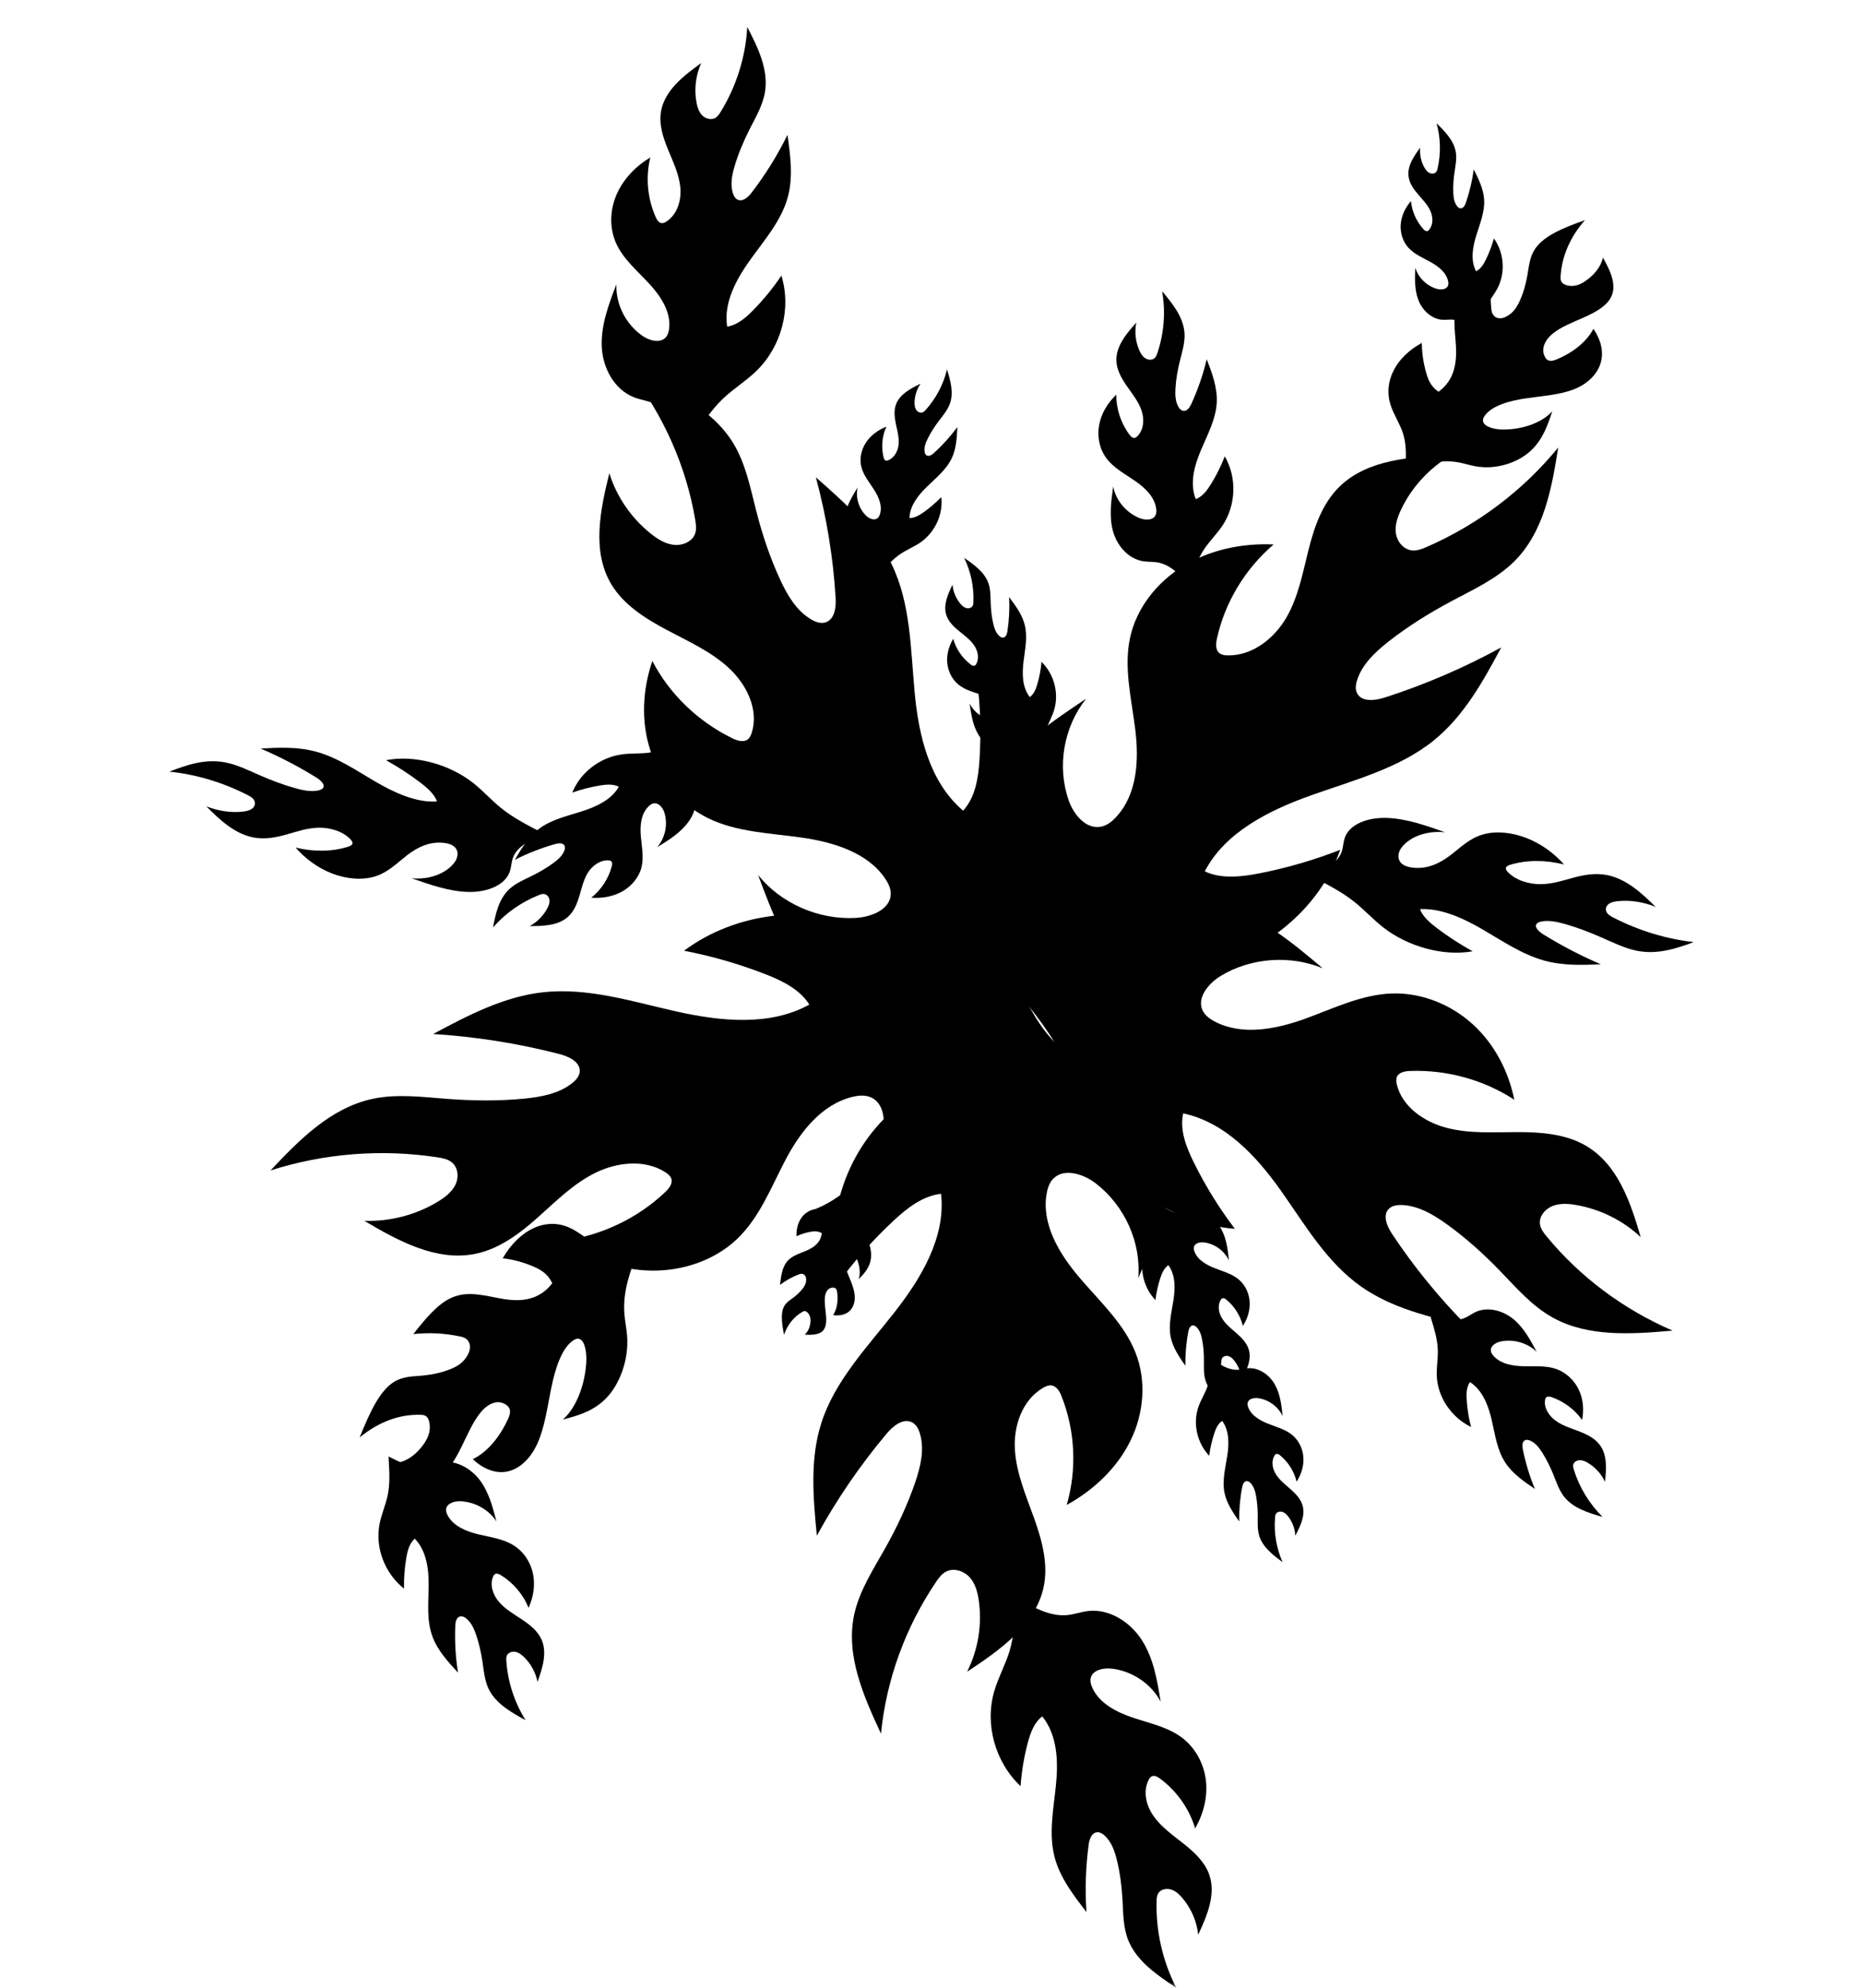 <svg width="165" height="176" viewBox="0 0 165 176" fill="none" xmlns="http://www.w3.org/2000/svg">
<g clip-path="url(#clip0_1179_841)">
<mask id="mask0_1179_841" style="mask-type:luminance" maskUnits="userSpaceOnUse" x="0" y="0" width="165" height="176">
<path d="M165 0H0V176H165V0Z" fill="white"/>
</mask>
<g mask="url(#mask0_1179_841)">
<path d="M89.839 87.513C91.532 89.571 93.245 91.664 94.333 94.066C95.217 96.017 95.668 98.128 96.564 100.067C98.79 104.888 103.889 108.369 109.366 108.802C107.975 106.964 106.757 105.001 105.744 102.949C105.064 101.579 104.464 100.061 104.792 98.579C108.525 99.379 111.288 102.38 113.44 105.416C115.591 108.452 117.507 111.791 120.598 113.949C123.305 115.835 126.649 116.635 129.907 117.377C127.434 114.88 125.215 112.158 123.287 109.247C122.829 108.553 122.415 107.563 123.039 106.999C123.342 106.726 123.794 106.679 124.208 106.697C125.66 106.774 126.965 107.551 128.127 108.387C129.833 109.614 131.391 111.02 132.837 112.514C134.29 114.014 135.668 115.633 137.516 116.659C140.65 118.403 144.526 118.136 148.136 117.815C143.797 115.948 139.939 113.066 136.991 109.49C136.719 109.164 136.447 108.808 136.391 108.393C136.292 107.705 136.836 107.047 137.51 106.78C138.178 106.519 138.938 106.572 139.649 106.703C141.775 107.082 143.772 108.084 145.311 109.537C144.409 106.442 143.271 103.05 140.391 101.407C138.598 100.387 136.422 100.233 134.339 100.239C132.256 100.245 130.129 100.387 128.121 99.86C126.112 99.338 124.177 97.974 123.713 96.023C123.658 95.792 123.627 95.537 123.732 95.323C123.923 94.926 124.461 94.837 124.919 94.825C128.164 94.712 131.44 95.62 134.117 97.375C133.61 94.878 132.392 92.489 130.476 90.728C128.566 88.966 125.938 87.881 123.293 87.964C120.579 88.053 118.076 89.304 115.529 90.223C112.982 91.137 110.027 91.706 107.629 90.472C107.19 90.247 106.77 89.951 106.541 89.53C105.941 88.397 106.999 87.092 108.117 86.41C110.769 84.797 114.262 84.537 117.148 85.734C114.608 83.588 111.975 81.388 108.773 80.32C105.571 79.253 101.614 79.585 99.327 81.993C98.654 82.698 98.159 83.54 97.479 84.24C95.483 86.28 92.324 86.701 89.431 86.998" fill="black"/>
<path d="M89.777 87.721C88.213 90.028 86.624 92.364 84.504 94.214C82.78 95.709 80.752 96.853 79.04 98.359C74.799 102.107 72.908 108.138 74.305 113.504C75.739 111.559 77.359 109.739 79.145 108.078C80.338 106.97 81.704 105.89 83.348 105.701C83.775 109.531 81.599 113.172 79.182 116.244C76.765 119.322 73.953 122.263 72.76 125.945C71.715 129.159 72.018 132.617 72.345 135.973C74.095 132.777 76.172 129.741 78.533 126.93C79.096 126.26 79.986 125.536 80.777 125.939C81.16 126.135 81.364 126.55 81.481 126.953C81.896 128.365 81.525 129.871 81.055 131.259C80.356 133.293 79.429 135.255 78.366 137.141C77.303 139.027 76.091 140.895 75.646 142.994C74.892 146.57 76.475 150.175 78.026 153.502C78.496 148.74 80.183 144.091 82.897 140.076C83.144 139.709 83.422 139.329 83.83 139.134C84.51 138.807 85.376 139.104 85.876 139.655C86.377 140.207 86.575 140.948 86.68 141.666C87.001 143.818 86.637 146.06 85.654 148.017C88.553 146.113 91.681 143.889 92.416 140.592C92.874 138.541 92.299 136.412 91.588 134.431C90.877 132.445 90.018 130.47 89.888 128.377C89.752 126.283 90.513 123.983 92.373 122.886C92.596 122.755 92.843 122.642 93.103 122.666C93.579 122.714 93.851 123.2 94.017 123.627C95.229 126.681 95.39 130.108 94.475 133.251C96.886 131.929 98.95 129.96 100.131 127.546C101.312 125.133 101.553 122.263 100.57 119.772C99.562 117.211 97.423 115.254 95.618 113.137C93.814 111.02 92.231 108.393 92.695 105.695C92.781 105.202 92.942 104.698 93.307 104.343C94.277 103.388 95.983 103.957 97.065 104.793C99.63 106.78 101.077 110.023 100.811 113.172C102.177 110.023 103.574 106.774 103.599 103.364C103.623 99.954 101.948 96.296 98.691 94.926C97.733 94.523 96.694 94.333 95.742 93.918C92.96 92.702 91.458 89.832 90.173 87.175" fill="black"/>
<path d="M91.421 87.312C88.59 86.873 85.722 86.428 83.101 85.314C80.975 84.412 79.064 83.09 76.932 82.2C71.647 79.994 65.132 80.783 60.582 84.181C63.017 84.649 65.41 85.337 67.709 86.227C69.248 86.82 70.831 87.585 71.678 88.948C68.198 90.876 63.852 90.437 59.939 89.565C56.026 88.688 52.083 87.419 48.096 87.857C44.609 88.243 41.432 89.909 38.366 91.552C42.124 91.789 45.858 92.382 49.492 93.313C50.358 93.532 51.409 94.019 51.347 94.879C51.316 95.294 51.001 95.643 50.667 95.91C49.492 96.841 47.91 97.132 46.389 97.28C44.164 97.494 41.92 97.47 39.695 97.304C37.463 97.138 35.195 96.829 33.013 97.292C29.304 98.081 26.504 100.927 23.957 103.637C28.686 102.119 33.798 101.716 38.724 102.469C39.176 102.54 39.645 102.623 39.998 102.902C40.585 103.364 40.653 104.248 40.332 104.906C40.01 105.564 39.38 106.039 38.737 106.424C36.814 107.58 34.533 108.167 32.271 108.096C35.263 109.869 38.65 111.714 42.087 111.02C44.226 110.587 46.025 109.223 47.626 107.8C49.227 106.377 50.766 104.817 52.707 103.856C54.648 102.89 57.145 102.623 58.95 103.809C59.166 103.951 59.377 104.123 59.457 104.36C59.599 104.799 59.253 105.232 58.913 105.552C56.496 107.853 53.294 109.383 49.925 109.852C52.163 111.435 54.877 112.449 57.652 112.502C60.428 112.556 63.259 111.607 65.243 109.739C67.276 107.818 68.278 105.149 69.564 102.706C70.849 100.263 72.716 97.814 75.473 97.126C75.98 97.001 76.524 96.942 77.012 97.114C78.317 97.577 78.465 99.308 78.1 100.595C77.247 103.649 74.744 106.234 71.628 107.272C75.183 107.201 78.842 107.1 82.106 105.742C85.37 104.384 88.176 101.431 88.157 98.021C88.157 97.019 87.91 96.029 87.922 95.027C87.953 92.091 90.08 89.619 92.095 87.413" fill="black"/>
<path d="M93.121 89.239C92.664 86.523 92.206 83.772 92.484 81.032C92.707 78.814 93.418 76.656 93.628 74.438C94.147 68.929 91.322 63.242 86.532 60.17C86.835 62.536 86.903 64.926 86.748 67.31C86.643 68.893 86.389 70.584 85.302 71.781C82.304 69.22 81.364 65.122 81.005 61.285C80.647 57.449 80.665 53.458 78.972 49.959C77.494 46.905 74.849 44.539 72.259 42.262C73.204 45.761 73.792 49.342 74.008 52.948C74.064 53.808 73.909 54.917 73.044 55.124C72.624 55.225 72.178 55.053 71.814 54.828C70.522 54.051 69.737 52.699 69.112 51.359C68.204 49.402 67.518 47.35 66.986 45.269C66.448 43.187 66.046 41.023 64.903 39.178C62.956 36.047 59.259 34.399 55.779 32.928C58.765 36.759 60.774 41.29 61.571 46.01C61.645 46.443 61.707 46.899 61.54 47.308C61.268 47.984 60.415 48.328 59.661 48.239C58.907 48.151 58.239 47.73 57.658 47.267C55.915 45.879 54.611 43.988 53.968 41.9C53.152 45.18 52.392 48.844 54.16 51.762C55.26 53.576 57.176 54.78 59.086 55.794C61.002 56.808 63.024 57.715 64.588 59.18C66.151 60.645 67.202 62.833 66.59 64.849C66.516 65.086 66.417 65.335 66.207 65.484C65.824 65.751 65.28 65.573 64.853 65.365C61.818 63.883 59.296 61.451 57.776 58.528C56.91 61.06 56.762 63.853 57.584 66.397C58.4 68.947 60.23 71.224 62.702 72.439C65.243 73.685 68.198 73.762 71.022 74.165C73.841 74.568 76.852 75.499 78.397 77.794C78.681 78.215 78.91 78.69 78.891 79.188C78.842 80.522 77.179 81.198 75.788 81.275C72.5 81.459 69.156 79.988 67.147 77.48C68.34 80.694 69.582 83.997 71.95 86.541C74.317 89.085 78.125 90.71 81.494 89.624C82.483 89.304 83.385 88.776 84.381 88.468C87.292 87.573 90.414 88.735 93.226 89.874" fill="black"/>
<path d="M91.192 88.984C93.801 87.846 96.453 86.701 99.278 86.239C101.571 85.865 103.92 85.954 106.213 85.562C111.888 84.596 116.864 80.487 118.7 75.244C116.4 76.146 114.008 76.84 111.579 77.32C109.953 77.64 108.192 77.848 106.702 77.154C108.488 73.703 112.364 71.758 116.128 70.417C119.893 69.077 123.911 68.04 126.983 65.561C129.666 63.391 131.353 60.319 132.961 57.324C129.691 59.115 126.241 60.603 122.668 61.754C121.822 62.027 120.659 62.181 120.221 61.434C120.004 61.072 120.066 60.615 120.196 60.218C120.641 58.819 121.791 57.739 122.971 56.808C124.702 55.45 126.581 54.282 128.535 53.238C130.488 52.195 132.559 51.252 134.11 49.71C136.75 47.083 137.436 43.229 138.005 39.623C134.932 43.395 130.908 46.443 126.371 48.423C125.957 48.607 125.512 48.779 125.061 48.738C124.307 48.66 123.744 47.961 123.633 47.243C123.522 46.526 123.769 45.796 124.084 45.132C125.017 43.152 126.581 41.45 128.51 40.311C124.999 40.418 121.111 40.679 118.644 43.08C117.111 44.575 116.4 46.662 115.887 48.702C115.374 50.742 114.991 52.853 113.928 54.685C112.865 56.518 110.936 58.065 108.748 58.03C108.488 58.03 108.216 57.994 108.012 57.84C107.641 57.555 107.678 57.004 107.777 56.559C108.47 53.363 110.256 50.386 112.797 48.21C110.021 48.079 107.178 48.672 104.829 50.102C102.48 51.531 100.669 53.819 100.094 56.429C99.507 59.103 100.211 61.861 100.545 64.582C100.879 67.298 100.737 70.329 98.833 72.362C98.487 72.736 98.066 73.074 97.559 73.187C96.206 73.489 95.087 72.131 94.648 70.862C93.603 67.862 94.197 64.387 96.193 61.867C93.276 63.812 90.278 65.834 88.343 68.698C86.408 71.562 85.771 75.505 87.749 78.346C88.331 79.176 89.103 79.876 89.672 80.718C91.335 83.179 90.989 86.369 90.581 89.275" fill="black"/>
<path d="M61.287 38.995C62.096 37.684 62.912 36.362 64.044 35.288C64.959 34.423 66.053 33.747 66.961 32.875C69.211 30.71 70.108 27.336 69.205 24.401C68.463 25.51 67.61 26.548 66.665 27.508C66.034 28.149 65.305 28.777 64.402 28.92C64.075 26.815 65.187 24.757 66.448 23.002C67.709 21.246 69.187 19.556 69.761 17.499C70.262 15.696 70.009 13.798 69.743 11.948C68.853 13.757 67.783 15.476 66.547 17.084C66.25 17.463 65.781 17.89 65.336 17.682C65.119 17.582 64.996 17.356 64.921 17.137C64.662 16.366 64.823 15.53 65.051 14.747C65.385 13.609 65.855 12.506 66.393 11.438C66.937 10.371 67.561 9.315 67.752 8.141C68.08 6.149 67.116 4.192 66.182 2.389C66.04 5.028 65.224 7.637 63.821 9.914C63.691 10.122 63.549 10.335 63.333 10.454C62.968 10.649 62.48 10.507 62.189 10.211C61.899 9.92 61.775 9.511 61.695 9.12C61.466 7.94 61.608 6.694 62.103 5.585C60.545 6.706 58.876 7.999 58.548 9.843C58.344 10.988 58.715 12.15 59.16 13.229C59.599 14.308 60.125 15.382 60.248 16.532C60.372 17.688 60.013 18.975 59.012 19.622C58.895 19.699 58.758 19.77 58.616 19.758C58.35 19.74 58.19 19.479 58.085 19.248C57.343 17.588 57.164 15.702 57.596 13.941C56.292 14.723 55.204 15.862 54.611 17.22C54.017 18.578 53.956 20.167 54.561 21.525C55.179 22.919 56.41 23.95 57.46 25.077C58.511 26.204 59.451 27.621 59.259 29.121C59.222 29.394 59.148 29.679 58.956 29.88C58.443 30.432 57.485 30.153 56.867 29.714C55.402 28.677 54.524 26.915 54.592 25.172C53.912 26.945 53.226 28.765 53.294 30.651C53.362 32.537 54.382 34.517 56.212 35.2C56.749 35.401 57.331 35.484 57.862 35.692C59.426 36.303 60.329 37.85 61.107 39.291" fill="black"/>
<path d="M89.938 141.713C89.894 143.231 89.845 144.773 89.4 146.232C89.035 147.412 88.423 148.515 88.071 149.701C87.193 152.642 88.12 156.01 90.389 158.151C90.482 156.834 90.698 155.53 91.044 154.255C91.273 153.407 91.594 152.511 92.311 151.972C93.665 153.662 93.733 155.98 93.517 158.097C93.3 160.22 92.862 162.385 93.405 164.448C93.881 166.251 95.062 167.799 96.224 169.293C96.088 167.301 96.156 165.296 96.422 163.316C96.484 162.847 96.688 162.254 97.182 162.231C97.423 162.219 97.646 162.355 97.819 162.515C98.437 163.067 98.715 163.879 98.913 164.668C99.198 165.818 99.346 167.004 99.414 168.184C99.482 169.37 99.469 170.586 99.89 171.701C100.607 173.592 102.437 174.855 104.174 176C102.962 173.622 102.362 170.965 102.437 168.321C102.443 168.078 102.461 167.823 102.591 167.621C102.814 167.277 103.314 167.182 103.71 167.301C104.112 167.419 104.427 167.716 104.693 168.024C105.49 168.949 105.997 170.106 106.121 171.303C106.918 169.602 107.728 167.686 107.079 165.931C106.677 164.834 105.768 163.992 104.835 163.251C103.902 162.509 102.906 161.816 102.214 160.867C101.522 159.918 101.188 158.625 101.738 157.587C101.8 157.463 101.886 157.338 102.016 157.279C102.257 157.172 102.529 157.327 102.739 157.481C104.229 158.584 105.336 160.155 105.849 161.893C106.59 160.6 106.974 159.1 106.801 157.635C106.628 156.17 105.88 154.753 104.668 153.846C103.426 152.915 101.825 152.583 100.335 152.085C98.845 151.586 97.312 150.786 96.719 149.38C96.607 149.125 96.539 148.841 96.601 148.574C96.768 147.856 97.751 147.649 98.511 147.75C100.316 147.975 101.973 149.108 102.795 150.667C102.492 148.805 102.177 146.884 101.163 145.271C100.149 143.652 98.258 142.395 96.311 142.65C95.736 142.727 95.192 142.923 94.617 142.994C92.942 143.19 91.372 142.253 89.962 141.351" fill="black"/>
<path d="M116.265 77.646C117.544 78.304 118.848 78.974 119.949 79.852C120.845 80.564 121.587 81.388 122.483 82.094C124.708 83.843 127.873 84.691 130.426 84.228C129.332 83.623 128.287 82.947 127.311 82.212C126.656 81.72 126 81.156 125.765 80.498C127.638 80.392 129.635 81.317 131.372 82.331C133.109 83.345 134.815 84.507 136.75 85.047C138.437 85.515 140.137 85.45 141.775 85.379C140.032 84.632 138.345 83.754 136.744 82.769C136.36 82.538 135.922 82.171 136.058 81.862C136.126 81.714 136.311 81.637 136.503 81.595C137.17 81.453 137.949 81.625 138.685 81.838C139.76 82.147 140.811 82.55 141.843 83.007C142.876 83.457 143.908 83.973 144.99 84.187C146.832 84.543 148.495 83.973 150.015 83.416C147.604 83.149 145.144 82.402 142.913 81.257C142.709 81.151 142.499 81.038 142.363 80.872C142.14 80.599 142.214 80.255 142.449 80.065C142.678 79.876 143.03 79.81 143.383 79.781C144.427 79.686 145.571 79.87 146.634 80.297C145.435 79.111 144.062 77.83 142.356 77.486C141.299 77.272 140.286 77.462 139.358 77.711C138.431 77.96 137.523 78.269 136.49 78.286C135.458 78.304 134.253 77.966 133.542 77.207C133.455 77.118 133.381 77.017 133.369 76.917C133.35 76.727 133.566 76.626 133.77 76.567C135.186 76.134 136.88 76.128 138.524 76.543C137.659 75.565 136.503 74.705 135.198 74.201C133.894 73.691 132.448 73.548 131.292 73.898C130.105 74.254 129.314 75.078 128.411 75.76C127.509 76.442 126.34 77.029 124.956 76.798C124.702 76.757 124.436 76.679 124.232 76.531C123.676 76.128 123.812 75.458 124.133 75.043C124.9 74.052 126.39 73.531 127.985 73.691C126.297 73.092 124.566 72.487 122.86 72.422C121.16 72.356 119.485 72.961 119.083 74.236C118.966 74.61 118.96 75.019 118.836 75.393C118.471 76.478 117.173 77.029 115.955 77.498" fill="black"/>
<path d="M105.367 51.536C105.713 50.523 106.065 49.497 106.665 48.601C107.153 47.878 107.796 47.255 108.278 46.526C109.477 44.717 109.558 42.28 108.476 40.406C108.142 41.272 107.722 42.108 107.227 42.903C106.9 43.43 106.498 43.97 105.904 44.195C105.348 42.802 105.781 41.23 106.368 39.849C106.955 38.467 107.697 37.091 107.765 35.603C107.821 34.298 107.351 33.035 106.875 31.808C106.553 33.172 106.09 34.506 105.503 35.787C105.36 36.089 105.107 36.451 104.767 36.374C104.606 36.338 104.483 36.202 104.396 36.065C104.093 35.579 104.075 34.98 104.106 34.411C104.155 33.581 104.297 32.756 104.501 31.95C104.699 31.143 104.965 30.325 104.909 29.495C104.816 28.084 103.852 26.886 102.925 25.789C103.246 27.615 103.098 29.519 102.498 31.28C102.443 31.44 102.381 31.606 102.251 31.719C102.029 31.908 101.676 31.879 101.429 31.719C101.188 31.558 101.033 31.303 100.916 31.043C100.57 30.266 100.471 29.394 100.638 28.564C99.748 29.554 98.808 30.687 98.876 31.991C98.919 32.804 99.358 33.545 99.828 34.221C100.298 34.897 100.829 35.555 101.095 36.326C101.361 37.097 101.318 38.028 100.737 38.621C100.669 38.692 100.588 38.758 100.489 38.775C100.304 38.805 100.156 38.645 100.044 38.502C99.272 37.477 98.858 36.208 98.87 34.944C98.103 35.668 97.535 36.605 97.349 37.625C97.158 38.639 97.368 39.736 97.992 40.578C98.635 41.438 99.643 41.971 100.539 42.588C101.435 43.205 102.301 44.041 102.406 45.097C102.424 45.286 102.418 45.494 102.319 45.66C102.053 46.111 101.355 46.063 100.867 45.85C99.698 45.352 98.82 44.278 98.592 43.075C98.406 44.385 98.227 45.737 98.567 47.012C98.913 48.293 99.921 49.502 101.281 49.698C101.682 49.758 102.09 49.728 102.492 49.793C103.661 49.983 104.52 50.914 105.28 51.786" fill="black"/>
<path d="M47.972 73.709C46.723 73.068 45.462 72.416 44.393 71.556C43.527 70.862 42.81 70.044 41.939 69.35C39.781 67.636 36.691 66.824 34.187 67.31C35.25 67.897 36.264 68.555 37.21 69.279C37.847 69.759 38.477 70.311 38.7 70.963C36.87 71.088 34.923 70.186 33.235 69.202C31.548 68.212 29.891 67.073 28 66.557C26.349 66.106 24.692 66.189 23.085 66.278C24.779 67.008 26.423 67.856 27.981 68.822C28.352 69.053 28.778 69.409 28.642 69.718C28.575 69.866 28.389 69.943 28.204 69.985C27.548 70.133 26.788 69.973 26.071 69.765C25.026 69.469 23.994 69.077 22.993 68.638C21.991 68.2 20.984 67.696 19.927 67.5C18.128 67.162 16.496 67.749 15 68.324C17.355 68.561 19.753 69.279 21.923 70.394C22.121 70.495 22.325 70.607 22.455 70.773C22.665 71.046 22.591 71.384 22.362 71.574C22.133 71.763 21.787 71.835 21.447 71.87C20.427 71.971 19.302 71.805 18.276 71.396C19.432 72.564 20.761 73.821 22.43 74.147C23.462 74.349 24.458 74.147 25.366 73.892C26.275 73.637 27.171 73.317 28.179 73.287C29.186 73.258 30.367 73.584 31.053 74.331C31.134 74.42 31.208 74.521 31.22 74.622C31.233 74.811 31.022 74.912 30.825 74.972C29.434 75.416 27.777 75.44 26.176 75.043C27.011 76.009 28.136 76.846 29.403 77.338C30.67 77.83 32.086 77.954 33.223 77.599C34.391 77.231 35.176 76.407 36.06 75.719C36.95 75.031 38.1 74.438 39.454 74.651C39.701 74.693 39.961 74.758 40.158 74.906C40.703 75.298 40.56 75.968 40.239 76.383C39.472 77.373 38.014 77.907 36.456 77.765C38.1 78.34 39.788 78.927 41.45 78.974C43.113 79.022 44.758 78.399 45.166 77.13C45.283 76.757 45.295 76.347 45.419 75.98C45.79 74.894 47.069 74.337 48.262 73.857" fill="black"/>
<path d="M34.422 129.207C34.49 130.268 34.552 131.348 34.336 132.397C34.156 133.245 33.798 134.046 33.625 134.894C33.198 136.999 34.057 139.294 35.782 140.658C35.764 139.732 35.831 138.807 35.992 137.9C36.097 137.295 36.264 136.655 36.734 136.234C37.785 137.331 37.983 138.95 37.964 140.438C37.946 141.932 37.779 143.468 38.292 144.88C38.737 146.113 39.664 147.121 40.566 148.1C40.344 146.718 40.264 145.313 40.325 143.913C40.338 143.581 40.443 143.16 40.789 143.113C40.956 143.089 41.117 143.172 41.253 143.273C41.722 143.623 41.964 144.168 42.155 144.708C42.427 145.496 42.606 146.309 42.73 147.133C42.854 147.957 42.922 148.805 43.286 149.558C43.911 150.839 45.264 151.61 46.55 152.31C45.555 150.721 44.968 148.9 44.844 147.05C44.832 146.884 44.825 146.7 44.906 146.552C45.042 146.303 45.382 146.202 45.666 146.261C45.95 146.321 46.192 146.51 46.402 146.712C47.02 147.311 47.44 148.088 47.607 148.918C48.052 147.685 48.497 146.303 47.935 145.111C47.582 144.37 46.896 143.836 46.198 143.373C45.499 142.911 44.758 142.484 44.214 141.861C43.67 141.239 43.354 140.355 43.67 139.602C43.707 139.513 43.756 139.418 43.843 139.371C44.003 139.282 44.201 139.371 44.356 139.466C45.468 140.148 46.34 141.179 46.81 142.365C47.242 141.422 47.416 140.349 47.205 139.341C46.995 138.327 46.383 137.378 45.475 136.821C44.547 136.246 43.41 136.103 42.341 135.848C41.271 135.587 40.146 135.119 39.645 134.17C39.553 133.998 39.485 133.808 39.51 133.613C39.584 133.103 40.251 132.901 40.789 132.925C42.062 132.978 43.292 133.666 43.966 134.71C43.639 133.423 43.292 132.107 42.483 131.039C41.673 129.972 40.27 129.201 38.928 129.491C38.533 129.574 38.162 129.746 37.766 129.829C36.61 130.067 35.454 129.503 34.416 128.958" fill="black"/>
<path d="M60.248 65.798C59.346 66.154 58.425 66.516 57.454 66.646C56.669 66.747 55.866 66.688 55.081 66.794C53.133 67.061 51.384 68.407 50.692 70.174C51.489 69.896 52.311 69.682 53.146 69.546C53.702 69.457 54.308 69.403 54.809 69.658C54.153 70.815 52.812 71.431 51.508 71.847C50.209 72.262 48.819 72.57 47.743 73.382C46.804 74.094 46.185 75.12 45.598 76.128C46.736 75.553 47.935 75.084 49.165 74.734C49.455 74.651 49.857 74.61 49.993 74.871C50.061 74.995 50.036 75.15 49.993 75.286C49.826 75.76 49.418 76.116 49.004 76.418C48.398 76.863 47.743 77.237 47.063 77.575C46.383 77.907 45.666 78.209 45.116 78.719C44.183 79.585 43.898 80.89 43.663 82.117C44.758 80.866 46.167 79.87 47.743 79.247C47.885 79.188 48.04 79.135 48.194 79.158C48.454 79.194 48.633 79.437 48.664 79.686C48.695 79.935 48.602 80.178 48.485 80.403C48.139 81.068 47.589 81.631 46.915 81.999C48.114 81.999 49.443 81.957 50.315 81.168C50.859 80.676 51.124 79.971 51.328 79.283C51.532 78.595 51.687 77.877 52.07 77.266C52.453 76.656 53.133 76.146 53.875 76.181C53.962 76.181 54.061 76.199 54.122 76.252C54.246 76.353 54.227 76.543 54.184 76.691C53.906 77.776 53.263 78.767 52.367 79.484C53.313 79.561 54.289 79.389 55.111 78.933C55.927 78.47 56.576 77.711 56.805 76.828C57.04 75.92 56.836 74.972 56.756 74.041C56.675 73.11 56.756 72.078 57.436 71.402C57.559 71.277 57.708 71.171 57.881 71.135C58.344 71.046 58.709 71.526 58.845 71.959C59.166 72.997 58.919 74.177 58.208 75.013C59.228 74.385 60.279 73.726 60.971 72.772C61.67 71.817 61.936 70.477 61.293 69.486C61.107 69.196 60.848 68.947 60.669 68.656C60.131 67.796 60.291 66.711 60.465 65.727" fill="black"/>
<path d="M126.754 116.772C127.033 117.673 127.311 118.586 127.342 119.523C127.366 120.282 127.224 121.041 127.249 121.806C127.317 123.692 128.535 125.501 130.29 126.349C130.08 125.56 129.95 124.753 129.901 123.941C129.864 123.401 129.876 122.82 130.191 122.37C131.322 123.111 131.823 124.463 132.12 125.75C132.417 127.036 132.59 128.388 133.319 129.503C133.956 130.476 134.957 131.17 135.94 131.834C135.464 130.689 135.105 129.497 134.864 128.288C134.809 127.997 134.809 127.618 135.093 127.511C135.229 127.457 135.39 127.499 135.526 127.558C135.996 127.766 136.323 128.193 136.595 128.62C136.991 129.248 137.312 129.912 137.59 130.594C137.862 131.276 138.097 131.994 138.567 132.569C139.364 133.548 140.694 133.957 141.936 134.313C140.755 133.138 139.871 131.686 139.389 130.12C139.346 129.978 139.303 129.824 139.34 129.681C139.402 129.438 139.674 129.29 139.933 129.29C140.193 129.29 140.44 129.403 140.656 129.539C141.312 129.936 141.837 130.523 142.146 131.205C142.276 130.061 142.369 128.786 141.639 127.873C141.188 127.303 140.483 126.977 139.791 126.71C139.099 126.449 138.369 126.224 137.776 125.791C137.182 125.358 136.725 124.659 136.842 123.953C136.855 123.87 136.88 123.781 136.948 123.722C137.065 123.615 137.257 123.656 137.411 123.704C138.505 124.077 139.47 124.801 140.119 125.726C140.298 124.831 140.224 123.882 139.828 123.052C139.439 122.221 138.715 121.528 137.825 121.213C136.91 120.893 135.903 120.994 134.932 120.97C133.962 120.952 132.899 120.763 132.268 120.045C132.157 119.915 132.052 119.76 132.039 119.594C131.996 119.144 132.528 118.841 132.998 118.758C134.104 118.563 135.303 118.918 136.095 119.689C135.544 118.652 134.976 117.584 134.061 116.819C133.146 116.054 131.786 115.663 130.692 116.167C130.37 116.315 130.086 116.535 129.765 116.677C128.819 117.098 127.712 116.837 126.705 116.564" fill="black"/>
<path d="M78.057 50.653C78.582 50.066 79.114 49.473 79.782 49.028C80.319 48.672 80.931 48.423 81.463 48.068C82.792 47.172 83.552 45.559 83.367 44.011C82.891 44.504 82.372 44.954 81.809 45.352C81.432 45.618 81.012 45.873 80.548 45.867C80.579 44.782 81.321 43.845 82.118 43.074C82.909 42.304 83.812 41.58 84.282 40.596C84.696 39.736 84.745 38.758 84.789 37.815C84.177 38.645 83.478 39.416 82.712 40.115C82.526 40.281 82.254 40.453 82.05 40.311C81.951 40.24 81.908 40.121 81.889 40.003C81.828 39.594 81.988 39.19 82.174 38.817C82.446 38.271 82.78 37.761 83.15 37.269C83.521 36.783 83.929 36.303 84.133 35.733C84.48 34.761 84.177 33.699 83.874 32.715C83.558 34.025 82.909 35.265 81.995 36.285C81.914 36.38 81.822 36.474 81.698 36.516C81.494 36.581 81.265 36.468 81.148 36.297C81.03 36.125 81.005 35.911 80.999 35.709C80.993 35.099 81.179 34.488 81.531 33.972C80.647 34.399 79.689 34.909 79.355 35.804C79.151 36.362 79.225 36.972 79.349 37.554C79.472 38.129 79.633 38.716 79.59 39.303C79.547 39.89 79.244 40.507 78.681 40.75C78.613 40.78 78.539 40.803 78.471 40.785C78.341 40.756 78.286 40.614 78.255 40.483C78.032 39.588 78.119 38.627 78.502 37.779C77.779 38.064 77.124 38.538 76.703 39.172C76.283 39.807 76.104 40.596 76.283 41.325C76.462 42.072 76.988 42.695 77.408 43.353C77.828 44.005 78.168 44.794 77.933 45.535C77.89 45.672 77.822 45.802 77.711 45.891C77.402 46.122 76.951 45.903 76.678 45.63C76.042 44.984 75.764 44.029 75.955 43.157C75.455 43.988 74.935 44.842 74.799 45.796C74.663 46.745 74.985 47.824 75.844 48.322C76.097 48.471 76.382 48.56 76.629 48.708C77.359 49.147 77.668 50.001 77.921 50.789" fill="black"/>
<path d="M102.554 106.738C102.492 107.509 102.424 108.292 102.158 109.021C101.942 109.614 101.596 110.16 101.386 110.753C100.86 112.223 101.237 113.961 102.331 115.111C102.412 114.447 102.56 113.789 102.77 113.149C102.913 112.722 103.098 112.277 103.481 112.022C104.124 112.917 104.093 114.097 103.92 115.165C103.753 116.238 103.469 117.329 103.685 118.391C103.877 119.322 104.433 120.14 104.983 120.923C104.971 119.909 105.057 118.889 105.249 117.887C105.292 117.649 105.41 117.353 105.663 117.353C105.787 117.353 105.892 117.43 105.979 117.513C106.275 117.809 106.399 118.23 106.473 118.634C106.584 119.227 106.628 119.832 106.628 120.436C106.628 121.041 106.59 121.658 106.77 122.233C107.085 123.212 107.981 123.905 108.828 124.528C108.278 123.289 108.049 121.919 108.161 120.579C108.173 120.454 108.185 120.33 108.259 120.223C108.383 120.057 108.637 120.015 108.841 120.087C109.038 120.158 109.193 120.318 109.323 120.484C109.706 120.976 109.928 121.575 109.959 122.186C110.411 121.344 110.874 120.389 110.596 119.482C110.423 118.912 109.984 118.462 109.533 118.064C109.082 117.667 108.593 117.288 108.266 116.784C107.938 116.285 107.808 115.615 108.111 115.105C108.148 115.046 108.191 114.981 108.259 114.957C108.383 114.91 108.519 114.993 108.618 115.076C109.341 115.675 109.86 116.505 110.077 117.4C110.491 116.76 110.726 116.013 110.676 115.26C110.633 114.512 110.287 113.771 109.7 113.279C109.094 112.775 108.29 112.567 107.549 112.271C106.807 111.98 106.047 111.53 105.787 110.806C105.737 110.676 105.713 110.528 105.75 110.391C105.855 110.029 106.362 109.952 106.745 110.018C107.66 110.178 108.47 110.794 108.841 111.607C108.742 110.652 108.63 109.668 108.161 108.82C107.691 107.972 106.764 107.284 105.768 107.361C105.478 107.385 105.193 107.474 104.897 107.491C104.038 107.551 103.265 107.029 102.579 106.537" fill="black"/>
<path d="M107.32 120.525C107.258 121.296 107.19 122.079 106.924 122.808C106.708 123.401 106.362 123.947 106.152 124.54C105.626 126.011 106.003 127.748 107.097 128.898C107.178 128.234 107.326 127.576 107.536 126.936C107.678 126.509 107.864 126.064 108.247 125.809C108.89 126.704 108.859 127.884 108.686 128.952C108.519 130.025 108.235 131.116 108.451 132.178C108.643 133.109 109.199 133.927 109.749 134.71C109.737 133.696 109.823 132.676 110.015 131.674C110.058 131.436 110.176 131.14 110.429 131.14C110.553 131.14 110.658 131.217 110.744 131.3C111.041 131.597 111.165 132.018 111.239 132.421C111.35 133.014 111.393 133.619 111.393 134.224C111.393 134.828 111.356 135.445 111.536 136.02C111.851 136.999 112.747 137.693 113.594 138.315C113.044 137.076 112.815 135.706 112.926 134.366C112.939 134.241 112.951 134.117 113.025 134.01C113.149 133.844 113.402 133.803 113.606 133.874C113.804 133.945 113.959 134.105 114.089 134.271C114.466 134.763 114.694 135.362 114.719 135.973C115.17 135.131 115.634 134.176 115.356 133.269C115.183 132.7 114.744 132.249 114.293 131.852C113.841 131.454 113.353 131.075 113.025 130.571C112.698 130.073 112.568 129.403 112.871 128.893C112.908 128.833 112.951 128.768 113.019 128.744C113.143 128.697 113.279 128.78 113.378 128.863C114.107 129.462 114.62 130.292 114.837 131.187C115.251 130.547 115.486 129.8 115.436 129.047C115.393 128.3 115.047 127.558 114.46 127.066C113.854 126.562 113.05 126.355 112.308 126.058C111.567 125.767 110.806 125.317 110.547 124.593C110.497 124.463 110.472 124.315 110.51 124.178C110.615 123.817 111.122 123.739 111.505 123.805C112.42 123.965 113.229 124.581 113.6 125.394C113.501 124.439 113.39 123.455 112.92 122.607C112.451 121.759 111.523 121.071 110.528 121.148C110.238 121.172 109.953 121.261 109.657 121.279C108.797 121.338 108.025 120.816 107.338 120.324" fill="black"/>
<path d="M74.96 106.448C74.527 106.691 74.088 106.94 73.563 107.005C73.136 107.058 72.66 106.999 72.234 107.058C71.177 107.207 70.503 108.167 70.54 109.466C70.93 109.276 71.35 109.14 71.801 109.063C72.098 109.009 72.438 108.986 72.784 109.187C72.691 110.029 72.067 110.462 71.424 110.735C70.775 111.014 70.058 111.203 69.638 111.785C69.267 112.289 69.168 113.042 69.082 113.771C69.594 113.374 70.169 113.054 70.788 112.822C70.936 112.769 71.152 112.751 71.301 112.947C71.369 113.042 71.393 113.16 71.4 113.255C71.418 113.605 71.27 113.86 71.109 114.074C70.868 114.388 70.584 114.655 70.275 114.886C69.965 115.117 69.625 115.319 69.434 115.687C69.112 116.309 69.267 117.276 69.434 118.183C69.755 117.276 70.324 116.576 71.078 116.149C71.146 116.108 71.22 116.072 71.313 116.09C71.468 116.125 71.634 116.309 71.709 116.493C71.783 116.677 71.795 116.855 71.783 117.021C71.746 117.507 71.566 117.91 71.27 118.171C71.962 118.207 72.716 118.207 73.019 117.637C73.211 117.282 73.192 116.766 73.136 116.256C73.081 115.746 73.001 115.218 73.069 114.773C73.136 114.323 73.402 113.967 73.841 114.014C73.891 114.014 73.953 114.032 74.002 114.074C74.095 114.151 74.132 114.293 74.144 114.406C74.249 115.206 74.126 115.93 73.786 116.44C74.348 116.523 74.867 116.416 75.226 116.096C75.584 115.775 75.77 115.224 75.683 114.572C75.597 113.902 75.244 113.19 74.972 112.496C74.7 111.802 74.496 111.032 74.719 110.551C74.762 110.462 74.818 110.385 74.911 110.361C75.158 110.308 75.486 110.676 75.671 111.002C76.11 111.779 76.258 112.656 76.054 113.261C76.487 112.816 76.926 112.354 77.093 111.66C77.26 110.966 77.087 109.976 76.475 109.223C76.295 109.003 76.091 108.814 75.912 108.588C75.393 107.936 75.22 107.13 75.078 106.4" fill="black"/>
<path d="M92.318 66.972C92.355 66.201 92.392 65.418 92.633 64.677C92.824 64.078 93.152 63.521 93.344 62.922C93.814 61.434 93.381 59.714 92.243 58.599C92.188 59.269 92.064 59.927 91.873 60.574C91.749 61.007 91.576 61.457 91.205 61.724C90.531 60.852 90.519 59.672 90.649 58.593C90.778 57.514 91.019 56.417 90.766 55.361C90.543 54.436 89.956 53.642 89.375 52.871C89.425 53.885 89.375 54.905 89.221 55.913C89.184 56.15 89.079 56.452 88.825 56.458C88.701 56.458 88.59 56.393 88.504 56.31C88.195 56.026 88.058 55.61 87.966 55.207C87.83 54.62 87.768 54.015 87.743 53.41C87.719 52.806 87.743 52.189 87.533 51.62C87.187 50.653 86.266 49.995 85.394 49.396C85.988 50.617 86.272 51.975 86.21 53.321C86.21 53.446 86.192 53.576 86.124 53.677C86.006 53.849 85.753 53.897 85.549 53.831C85.345 53.766 85.19 53.612 85.054 53.452C84.659 52.971 84.412 52.379 84.362 51.768C83.942 52.628 83.515 53.594 83.824 54.495C84.016 55.053 84.473 55.492 84.943 55.877C85.413 56.263 85.914 56.624 86.254 57.111C86.6 57.603 86.754 58.261 86.47 58.783C86.433 58.842 86.389 58.907 86.328 58.937C86.204 58.99 86.068 58.913 85.963 58.83C85.215 58.255 84.665 57.449 84.424 56.559C84.034 57.211 83.824 57.971 83.898 58.718C83.973 59.465 84.337 60.194 84.949 60.663C85.574 61.149 86.383 61.327 87.138 61.594C87.892 61.861 88.664 62.282 88.955 62.999C89.004 63.13 89.041 63.272 89.004 63.408C88.912 63.77 88.411 63.871 88.028 63.812C87.113 63.681 86.278 63.094 85.876 62.293C86.013 63.242 86.155 64.221 86.655 65.051C87.156 65.881 88.108 66.539 89.103 66.427C89.394 66.391 89.678 66.296 89.969 66.266C90.822 66.177 91.613 66.67 92.324 67.138" fill="black"/>
<path d="M130.877 29.364C131.051 28.611 131.23 27.84 131.601 27.159C131.904 26.601 132.318 26.109 132.614 25.552C133.35 24.164 133.226 22.397 132.312 21.11C132.132 21.756 131.891 22.391 131.594 22.996C131.397 23.399 131.143 23.814 130.729 24.022C130.222 23.049 130.426 21.887 130.748 20.849C131.069 19.811 131.508 18.768 131.446 17.688C131.391 16.74 130.958 15.856 130.525 15.002C130.389 16.01 130.154 17.006 129.82 17.973C129.74 18.204 129.579 18.477 129.332 18.447C129.208 18.43 129.116 18.341 129.042 18.246C128.788 17.914 128.732 17.481 128.714 17.072C128.689 16.467 128.732 15.862 128.819 15.269C128.906 14.67 129.035 14.065 128.936 13.466C128.77 12.452 127.985 11.652 127.23 10.916C127.595 12.215 127.626 13.603 127.323 14.913C127.298 15.032 127.261 15.156 127.175 15.251C127.026 15.399 126.773 15.405 126.581 15.305C126.396 15.204 126.266 15.032 126.161 14.848C125.858 14.314 125.722 13.686 125.778 13.075C125.209 13.852 124.609 14.729 124.758 15.672C124.844 16.259 125.215 16.763 125.605 17.22C125.994 17.677 126.427 18.115 126.674 18.655C126.921 19.195 126.958 19.871 126.581 20.339C126.538 20.392 126.482 20.446 126.414 20.464C126.285 20.493 126.161 20.392 126.074 20.298C125.444 19.604 125.048 18.72 124.968 17.801C124.467 18.376 124.121 19.088 124.059 19.841C123.997 20.588 124.226 21.365 124.739 21.934C125.265 22.515 126.031 22.83 126.724 23.215C127.416 23.601 128.102 24.146 128.257 24.905C128.281 25.041 128.294 25.19 128.232 25.32C128.077 25.664 127.564 25.676 127.193 25.557C126.316 25.279 125.598 24.555 125.345 23.701C125.308 24.662 125.271 25.646 125.617 26.554C125.957 27.455 126.779 28.262 127.774 28.315C128.071 28.333 128.362 28.279 128.658 28.303C129.518 28.362 130.204 28.973 130.816 29.554" fill="black"/>
<path d="M56.199 110.889C55.118 110.842 54.023 110.783 52.991 110.273C52.151 109.857 51.372 109.146 50.525 108.743C48.435 107.735 46.043 108.796 44.523 111.411C45.456 111.518 46.383 111.767 47.292 112.164C47.898 112.425 48.528 112.793 48.911 113.623C47.712 115.183 46.068 115.26 44.56 115.011C43.051 114.762 41.518 114.252 40.047 114.88C38.761 115.426 37.667 116.784 36.604 118.124C38.02 117.97 39.441 118.047 40.851 118.355C41.185 118.426 41.605 118.657 41.623 119.233C41.636 119.511 41.537 119.76 41.426 119.968C41.036 120.68 40.455 121 39.899 121.225C39.077 121.551 38.242 121.723 37.402 121.8C36.561 121.877 35.696 121.86 34.904 122.352C33.557 123.182 32.66 125.287 31.851 127.28C33.538 125.886 35.43 125.192 37.303 125.275C37.476 125.281 37.655 125.299 37.803 125.453C38.044 125.708 38.119 126.283 38.032 126.746C37.946 127.208 37.735 127.57 37.519 127.879C36.864 128.798 36.042 129.379 35.189 129.521C36.394 130.434 37.754 131.365 39.003 130.624C39.781 130.162 40.381 129.112 40.907 128.039C41.432 126.965 41.926 125.815 42.6 125.02C43.274 124.22 44.195 123.84 44.931 124.469C45.017 124.546 45.104 124.641 45.147 124.789C45.221 125.062 45.116 125.376 45.005 125.619C44.22 127.333 43.101 128.608 41.871 129.201C42.786 130.055 43.855 130.494 44.894 130.298C45.932 130.102 46.94 129.242 47.582 127.843C48.244 126.408 48.479 124.57 48.831 122.856C49.183 121.142 49.752 119.375 50.754 118.693C50.933 118.569 51.137 118.486 51.328 118.557C51.842 118.752 51.984 119.879 51.916 120.757C51.755 122.838 50.951 124.748 49.845 125.69C51.168 125.346 52.534 124.973 53.677 123.811C54.821 122.648 55.723 120.466 55.538 118.225C55.482 117.566 55.34 116.932 55.297 116.274C55.155 114.34 55.822 112.532 56.459 110.913" fill="black"/>
<path d="M124.48 41.39C124.529 40.364 124.578 39.321 124.239 38.307C123.96 37.483 123.429 36.694 123.163 35.864C122.495 33.812 123.596 31.624 125.926 30.367C125.932 31.256 126.068 32.157 126.322 33.041C126.489 33.634 126.748 34.257 127.41 34.684C128.825 33.658 129.029 32.104 128.949 30.657C128.868 29.216 128.578 27.722 129.227 26.376C129.796 25.196 131.038 24.253 132.256 23.346C132.002 24.674 131.947 26.032 132.083 27.384C132.114 27.704 132.274 28.119 132.75 28.178C132.985 28.208 133.208 28.131 133.387 28.042C134.018 27.722 134.339 27.2 134.58 26.684C134.926 25.931 135.143 25.148 135.279 24.36C135.415 23.565 135.476 22.747 135.959 22.035C136.774 20.819 138.623 20.12 140.372 19.491C139.055 20.991 138.307 22.729 138.215 24.514C138.209 24.68 138.209 24.852 138.326 25C138.518 25.249 139 25.356 139.395 25.308C139.791 25.261 140.112 25.089 140.391 24.899C141.219 24.342 141.781 23.607 141.973 22.812C142.641 24.022 143.308 25.374 142.573 26.506C142.115 27.212 141.182 27.704 140.236 28.125C139.29 28.546 138.277 28.932 137.547 29.519C136.818 30.1 136.416 30.948 136.88 31.683C136.935 31.772 137.009 31.861 137.133 31.908C137.356 31.997 137.634 31.92 137.844 31.831C139.358 31.209 140.527 30.242 141.126 29.115C141.763 30.046 142.041 31.084 141.788 32.057C141.534 33.029 140.718 33.925 139.488 34.434C138.227 34.956 136.657 35.051 135.186 35.265C133.715 35.478 132.175 35.893 131.514 36.789C131.39 36.955 131.304 37.139 131.353 37.322C131.477 37.821 132.41 38.034 133.152 38.034C134.914 38.028 136.589 37.405 137.479 36.421C137.071 37.649 136.645 38.918 135.563 39.92C134.481 40.928 132.571 41.622 130.698 41.289C130.148 41.195 129.629 41.011 129.079 40.922C127.465 40.655 125.889 41.159 124.467 41.645" fill="black"/>
</g>
</g>
<defs>
<clipPath id="clip0_1179_841">
<rect width="165" height="176" fill="white"/>
</clipPath>
</defs>
</svg>
